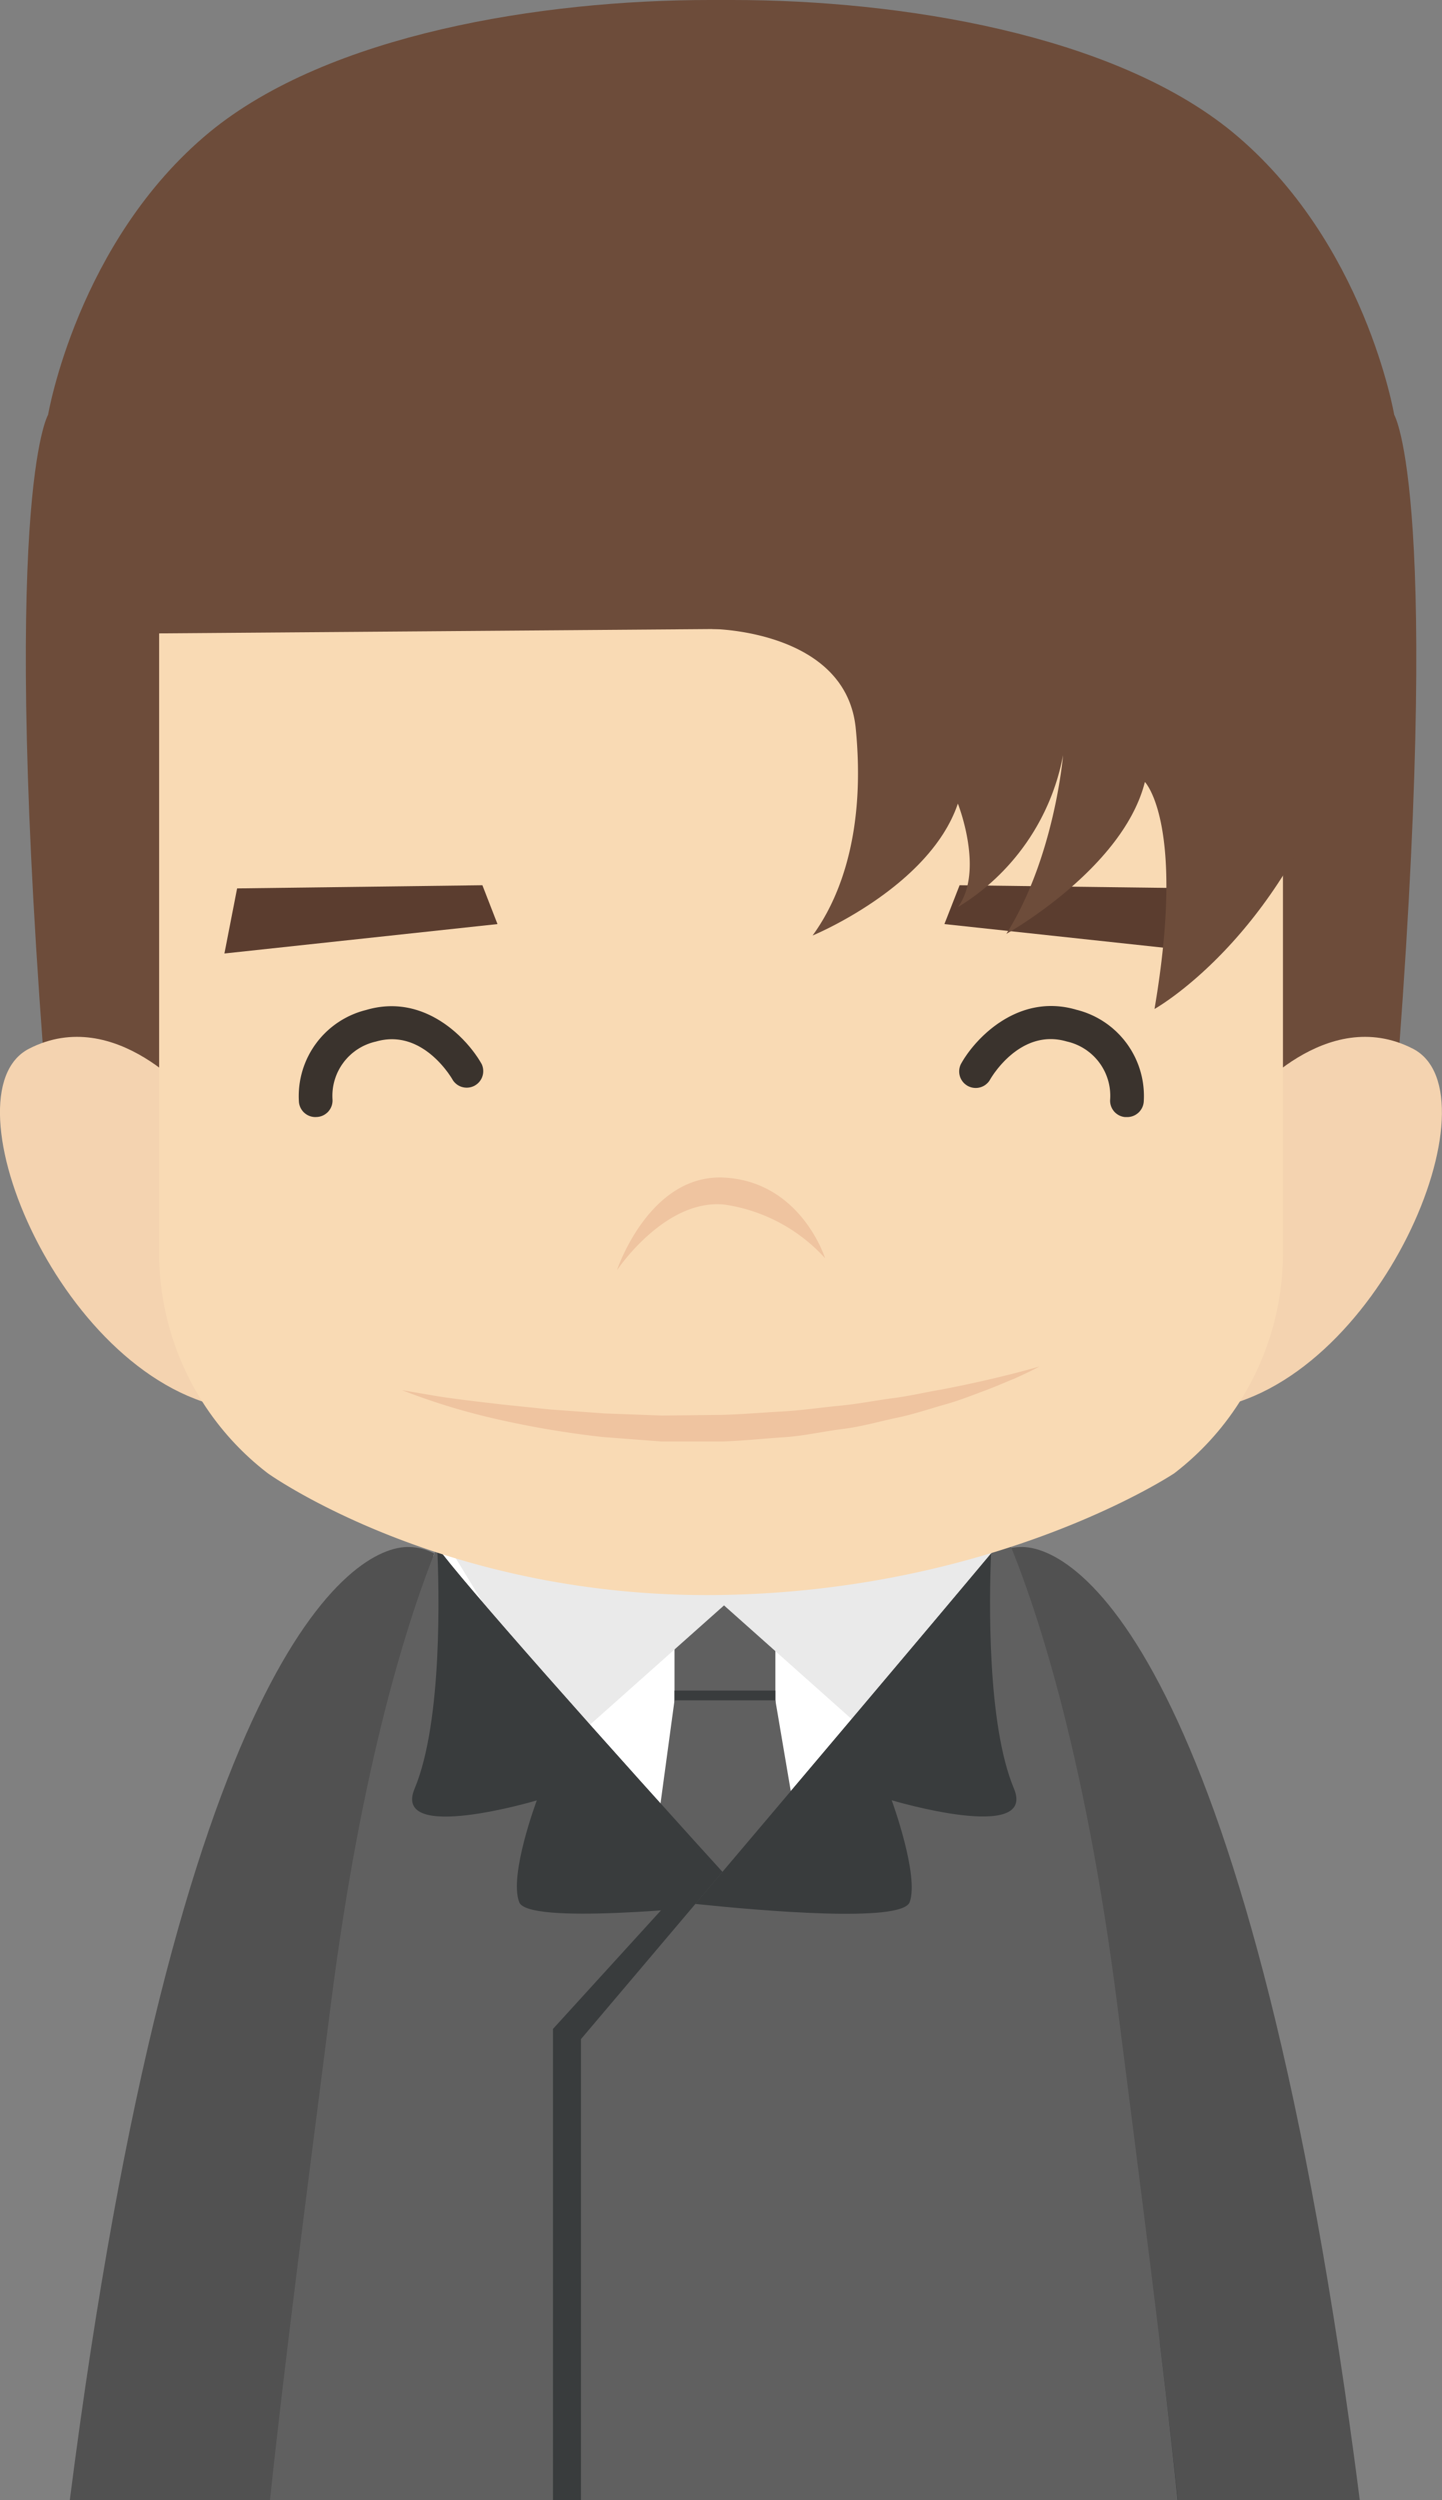 <svg xmlns="http://www.w3.org/2000/svg" viewBox="0 0 149.97 260"><rect x="0" y="0" width="149.97" height="260" fill="#808080" stroke="none"/><defs><style>.cls-1{fill:#515151;}.cls-2{fill:#fff;}.cls-3{fill:#606060;}.cls-4{fill:#393c3d;}.cls-5{fill:#eaeaea;}.cls-6{fill:#6d4c3a;}.cls-7{fill:#f4d3b0;}.cls-8{fill:#f9dab4;}.cls-9{fill:#efc4a0;}.cls-10{fill:#3a332d;}.cls-11{fill:#5b3d2f;}</style></defs><title>资源 336</title><g id="图层_2" data-name="图层 2"><g id="Layer_1" data-name="Layer 1"><path class="cls-1" d="M42.63,160.88c-6.13-.25-24.23,12-35.37,99.12H39.72l10-89S49.22,161.16,42.63,160.88Z"/><path class="cls-1" d="M106.06,160.88c6.12-.25,24.22,12,35.36,99.12H109L99,171S99.46,161.16,106.06,160.88Z"/><polygon class="cls-2" points="105.14 160.86 102.64 155.45 76.6 155.45 73.99 155.45 47.96 155.45 45.09 161.77 40.51 208.59 110.24 208.59 105.14 160.86"/><rect class="cls-3" x="70.15" y="166.77" width="10.49" height="10.57"/><rect class="cls-4" x="70.15" y="175.81" width="10.49" height="1.52"/><polygon class="cls-3" points="87.96 219.98 76.13 242.32 64.29 219.98 70.15 176.83 80.64 176.83 87.96 219.98"/><polygon class="cls-5" points="45.95 159.67 59.15 181.33 79.64 163.09 45.95 159.67"/><polygon class="cls-5" points="104.64 159.67 91.44 181.33 70.96 163.09 104.64 159.67"/><path class="cls-3" d="M34.39,208.59c-2.37,18.57-4.79,37-6.31,51.41h94.43c-.53-5-1.17-10.54-1.88-16.39-12-11.48-70.45-76-75.18-82.75C42.52,168.1,37.63,183.09,34.39,208.59Z"/><path class="cls-4" d="M45.47,160.88c.19,4.13.59,18.1-2.35,25.13-2.4,5.73,12.71,1.22,12.71,1.22S52.91,195,54,197.82c.88,2.34,18.44.62,24,0C62.17,180.42,47.76,164.13,45.47,160.88Z"/><path class="cls-4" d="M57.51,211v49h65c-.53-5-1.17-10.54-1.88-16.39-6.81-6.5-28.5-30-46.9-50.42Z"/><path class="cls-3" d="M116.21,208.59c-3.44-27-8.71-42.2-11.56-48.92-7.54,9.08-44.23,52.39-44.23,52.39s0,24.48,0,47.94h62.05C121,245.64,118.57,227.16,116.21,208.59Z"/><path class="cls-4" d="M103.07,161.56C97,168.82,82.69,185.75,72.31,198c6.75.7,21.5,2,22.3-.19,1-2.78-1.87-10.59-1.87-10.59s15.11,4.51,12.71-1.22C102.65,179.32,102.88,166.36,103.07,161.56Z"/><path class="cls-6" d="M145,43.14s-3.05-18.06-16.83-29.41C115.78,3.57,93.68,0,76.16,0H73.81c-17.52,0-39.63,3.57-52,13.73C8.06,25.08,5,43.14,5,43.14s-5.16,8.44-.07,71.74l70,1.5h.13l70-1.5C150.13,51.58,145,43.14,145,43.14Z"/><path class="cls-7" d="M20.22,114.41s-8.13-10-17.2-5.35,3.49,35,21.39,37.5Z"/><path class="cls-7" d="M129.75,114.41s8.13-10,17.19-5.35-3.48,35-21.38,37.5Z"/><path class="cls-8" d="M122.12,153.22S103.85,165.41,75,165.87s-47.14-12.65-47.14-12.65a28.89,28.89,0,0,1-11.31-23V65.87L75,65.41S89.92,48,105.2,48.15s28.23,12.17,28.23,12.17v69.94A28.89,28.89,0,0,1,122.12,153.22Z"/><path class="cls-9" d="M85.81,130.85s-2.46-7.88-10.38-8.38-11.27,9.64-11.27,9.64,5-7.53,11.25-6.83A17.55,17.55,0,0,1,85.81,130.85Z"/><path class="cls-9" d="M41.81,144.57l2.87.49c1.81.33,4.43.64,7.55,1l5,.52,5.64.41,6,.22,6.21-.07c2-.05,4.18-.24,6.23-.35s4-.41,6-.6,3.8-.56,5.58-.79,3.43-.63,5-.89c6.17-1.18,10.23-2.41,10.23-2.41s-.92.51-2.62,1.27c-.86.34-1.89.81-3.11,1.26s-2.57,1-4.11,1.43-3.18,1-5,1.38-3.64.92-5.65,1.17-4.06.73-6.12.86-4.12.36-6.34.44l-6.37,0-6.15-.47A99.16,99.16,0,0,1,52,147.66,69.07,69.07,0,0,1,41.81,144.57Z"/><path class="cls-10" d="M32.8,116.17a1.72,1.72,0,0,1-1.71-1.56,9.23,9.23,0,0,1,7-9.58c6-1.77,10.47,2.9,12,5.62a1.72,1.72,0,0,1-3,1.67c-.12-.22-3.13-5.42-8-4a5.78,5.78,0,0,0-4.51,6A1.72,1.72,0,0,1,33,116.16Z"/><polygon class="cls-11" points="50.17 92.06 51.74 96.1 23.34 99.16 24.66 92.39 50.17 92.06"/><path class="cls-10" d="M117.17,116.17H117a1.71,1.71,0,0,1-1.54-1.86,5.79,5.79,0,0,0-4.51-6c-4.87-1.43-7.88,3.77-8,4a1.72,1.72,0,0,1-3-1.68c1.51-2.72,6-7.39,12-5.62a9.24,9.24,0,0,1,7,9.58A1.73,1.73,0,0,1,117.17,116.17Z"/><polygon class="cls-11" points="99.8 92.06 98.22 96.1 126.62 99.16 125.31 92.39 99.8 92.06"/><path class="cls-6" d="M74.09,65.41S88,65.51,89,75.76,87.64,93,84.51,97.29c0,0,12.16-5,15.11-13.72,0,0,2.78,7,0,10.77a23.59,23.59,0,0,0,10.94-15.8s-.87,10.59-5.9,18.58c0,0,12.15-6.78,14.41-15.8,0,0,4.28,4.33,1,23.61,0,0,19.68-10.94,22.74-42.72C144.57,44.49,85,37.39,85,37.39Z"/></g></g></svg>